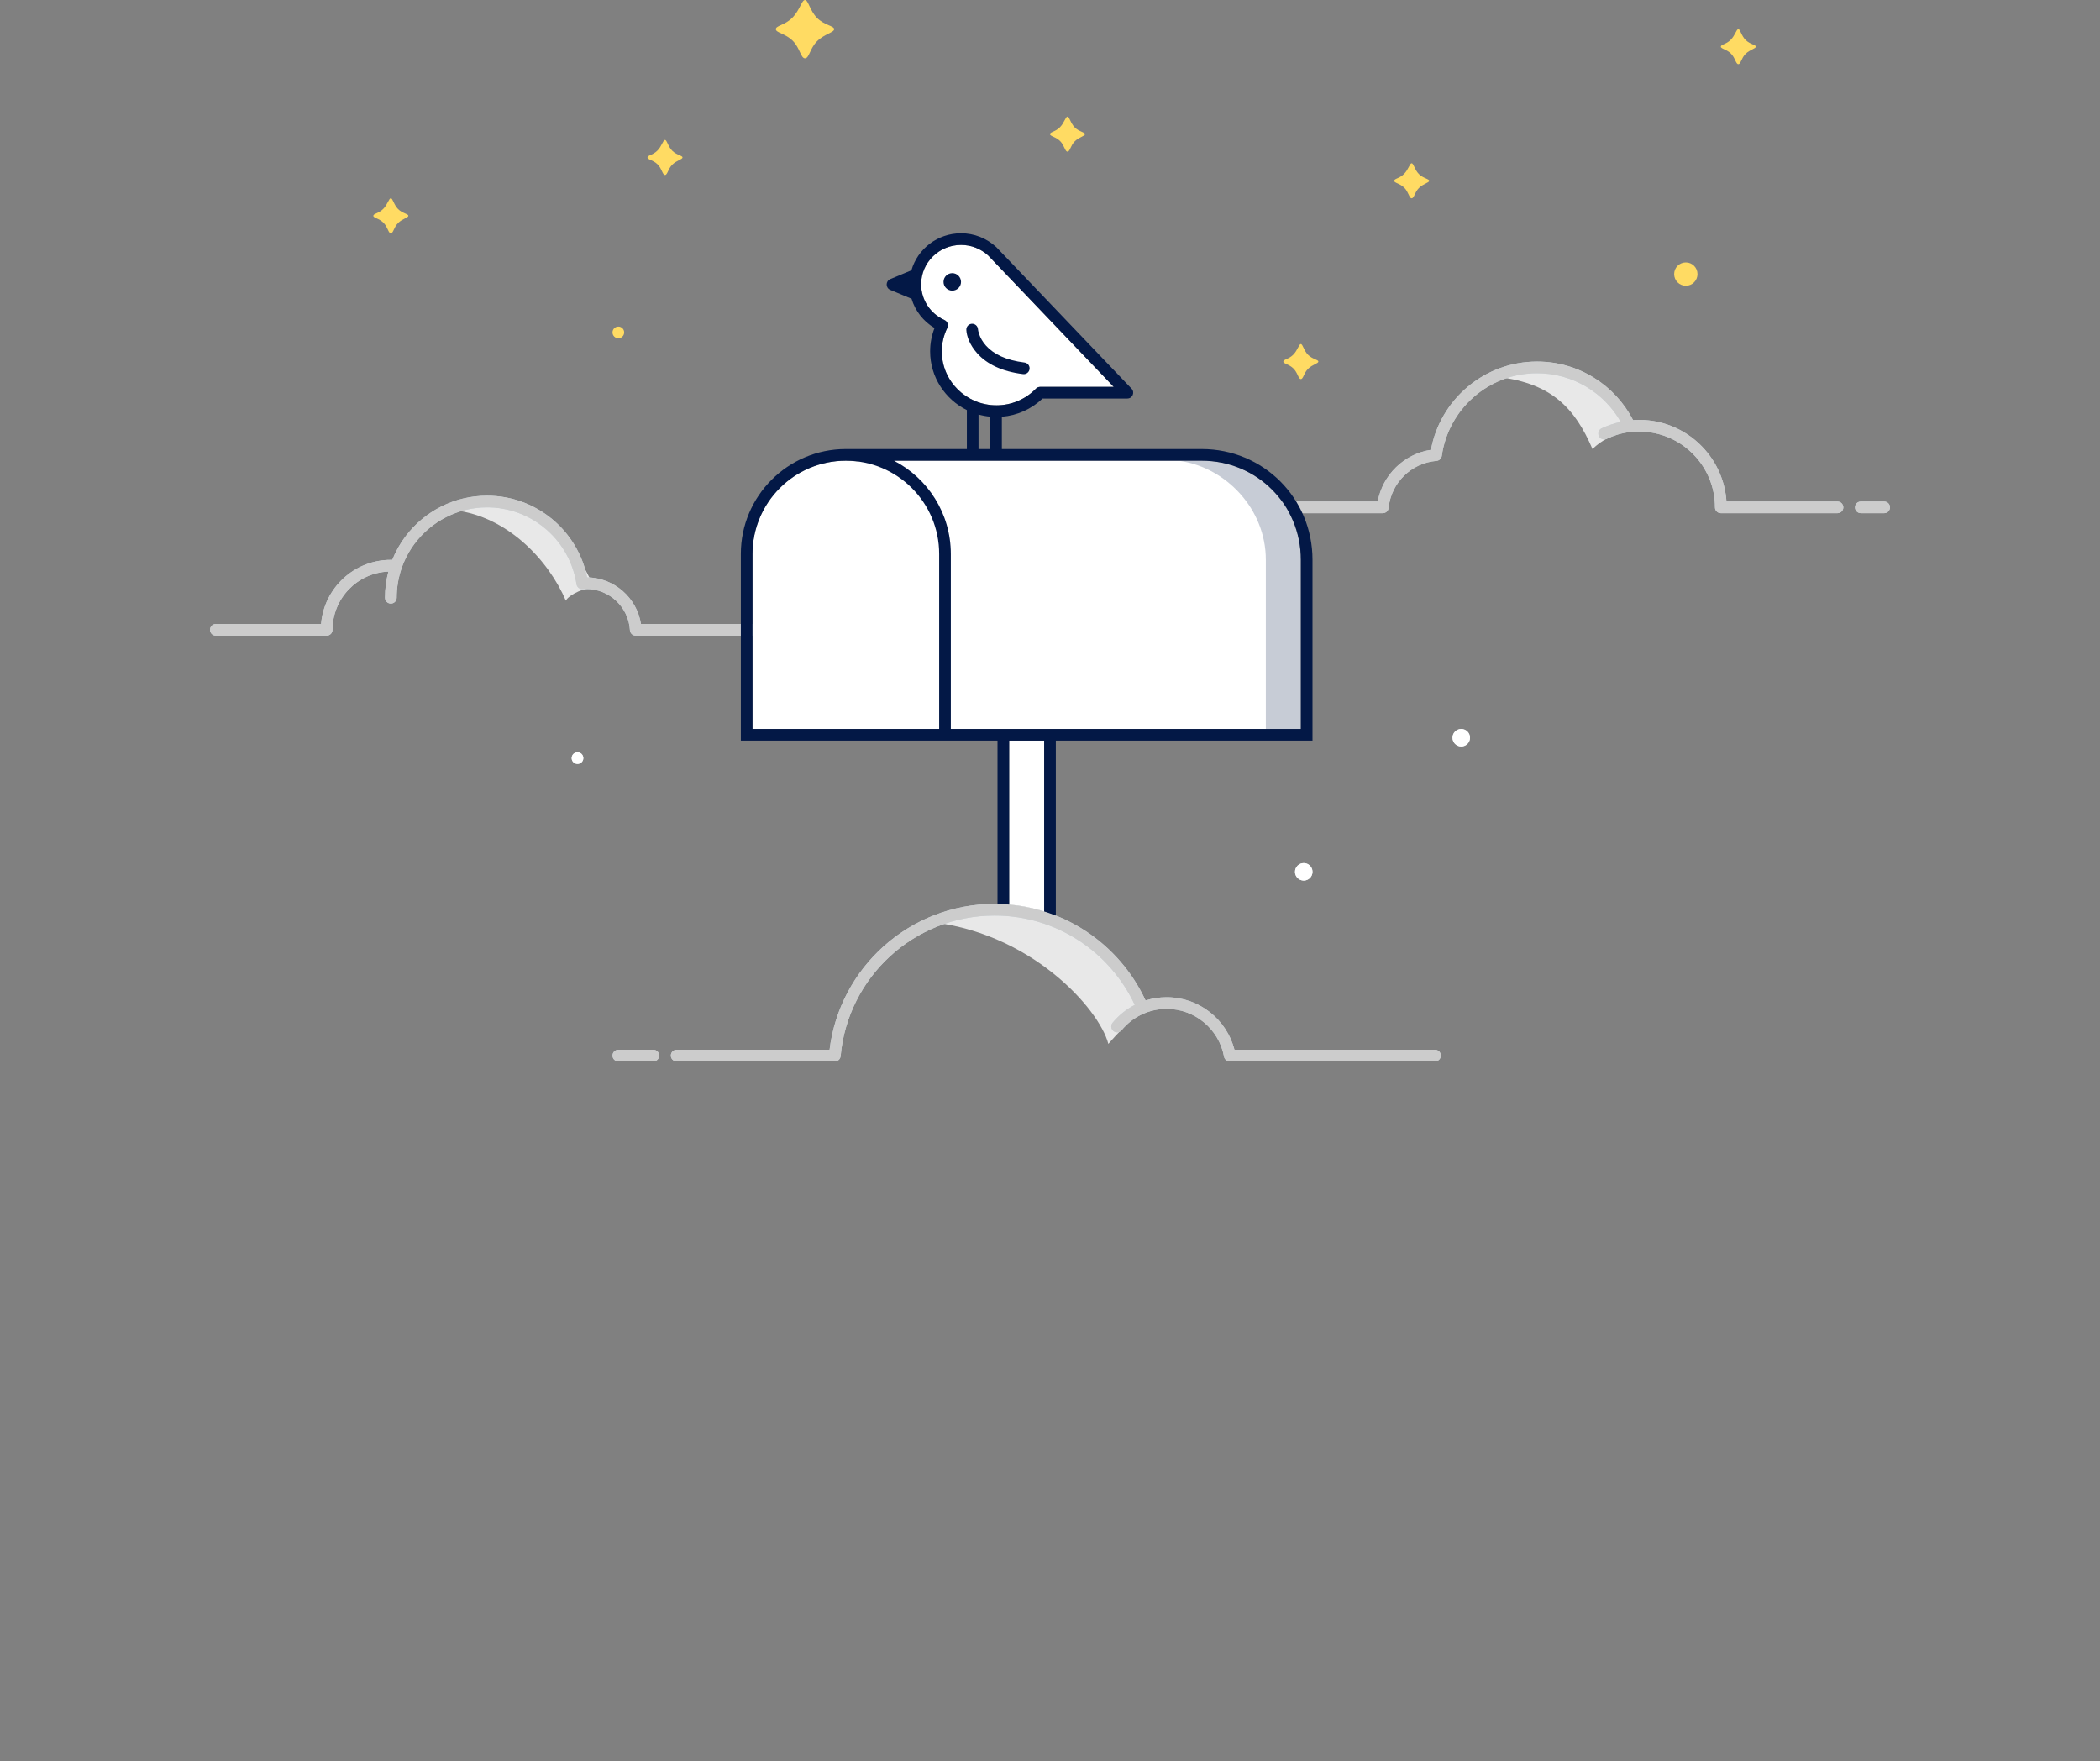 <svg width="360" height="302" viewBox="0 0 360 302" fill="none" xmlns="http://www.w3.org/2000/svg">
<rect x="0" y="0" width="360" height="302" fill="#808080" stroke="none"/>
<path fill-rule="evenodd" clip-rule="evenodd" d="M183 20C183.342 20 183.496 21.102 184.246 21.852C184.996 22.602 186 22.659 186 23C186 23.341 184.989 23.494 184.239 24.244C183.489 24.994 183.434 26 183 26C182.566 26 182.488 24.943 181.738 24.193C180.988 23.443 180 23.374 180 23C180 22.626 180.905 22.615 181.689 21.831C182.473 21.046 182.658 20 183 20Z" fill="#FFDB63"/>
<path fill-rule="evenodd" clip-rule="evenodd" d="M67 34C67.342 34 67.496 35.102 68.246 35.852C68.996 36.602 70 36.659 70 37C70 37.341 68.989 37.494 68.239 38.244C67.489 38.994 67.434 40 67 40C66.566 40 66.488 38.943 65.738 38.193C64.988 37.443 64 37.374 64 37C64 36.626 64.905 36.615 65.689 35.831C66.473 35.046 66.658 34 67 34Z" fill="#FFDB63"/>
<path fill-rule="evenodd" clip-rule="evenodd" d="M114 24C114.342 24 114.496 25.102 115.246 25.852C115.996 26.602 117 26.659 117 27C117 27.341 115.989 27.494 115.239 28.244C114.489 28.994 114.434 30 114 30C113.566 30 113.488 28.943 112.738 28.193C111.988 27.443 111 27.374 111 27C111 26.626 111.905 26.615 112.689 25.831C113.473 25.046 113.658 24 114 24Z" fill="#FFDB63"/>
<path fill-rule="evenodd" clip-rule="evenodd" d="M223 59C223.342 59 223.496 60.102 224.246 60.852C224.996 61.602 226 61.659 226 62C226 62.341 224.989 62.494 224.239 63.244C223.489 63.994 223.434 65 223 65C222.566 65 222.488 63.943 221.738 63.193C220.988 62.443 220 62.374 220 62C220 61.626 220.905 61.615 221.689 60.831C222.473 60.046 222.658 59 223 59Z" fill="#FFDB63"/>
<path fill-rule="evenodd" clip-rule="evenodd" d="M289 49C290.105 49 291 48.105 291 47C291 45.895 290.105 45 289 45C287.895 45 287 45.895 287 47C287 48.105 287.895 49 289 49Z" fill="#FFDB63"/>
<path fill-rule="evenodd" clip-rule="evenodd" d="M250.5 128C251.328 128 252 127.328 252 126.5C252 125.672 251.328 125 250.5 125C249.672 125 249 125.672 249 126.5C249 127.328 249.672 128 250.5 128Z" fill="#E6EBEE"/>
<path fill-rule="evenodd" clip-rule="evenodd" d="M250.5 128C251.328 128 252 127.328 252 126.5C252 125.672 251.328 125 250.5 125C249.672 125 249 125.672 249 126.5C249 127.328 249.672 128 250.5 128Z" fill="white"/>
<path fill-rule="evenodd" clip-rule="evenodd" d="M223.5 151C224.328 151 225 150.328 225 149.5C225 148.672 224.328 148 223.5 148C222.672 148 222 148.672 222 149.5C222 150.328 222.672 151 223.5 151Z" fill="#E6EBEE"/>
<path fill-rule="evenodd" clip-rule="evenodd" d="M223.5 151C224.328 151 225 150.328 225 149.5C225 148.672 224.328 148 223.5 148C222.672 148 222 148.672 222 149.5C222 150.328 222.672 151 223.5 151Z" fill="white"/>
<path fill-rule="evenodd" clip-rule="evenodd" d="M106 58C106.552 58 107 57.552 107 57C107 56.448 106.552 56 106 56C105.448 56 105 56.448 105 57C105 57.552 105.448 58 106 58Z" fill="#FFDB63"/>
<path fill-rule="evenodd" clip-rule="evenodd" d="M99 131C99.552 131 100 130.552 100 130C100 129.448 99.552 129 99 129C98.448 129 98 129.448 98 130C98 130.552 98.448 131 99 131Z" fill="#E6EBEE"/>
<path fill-rule="evenodd" clip-rule="evenodd" d="M99 131C99.552 131 100 130.552 100 130C100 129.448 99.552 129 99 129C98.448 129 98 129.448 98 130C98 130.552 98.448 131 99 131Z" fill="white"/>
<path d="M102 101C94.552 84.924 86 84 78 87.5C87 88.601 94 96 97 103C97.5 102 100.5 100.5 102 101Z" fill="#E8E8E8"/>
<path fill-rule="evenodd" clip-rule="evenodd" d="M67.246 96.003C67.84 94.517 68.633 93.131 69.591 91.879C72.788 87.698 77.828 85 83.5 85C91.967 85 99.028 91.013 100.65 99.001C105.319 99.073 109.17 102.514 109.882 107H131C131.552 107 132 107.448 132 108C132 108.552 131.552 109 131 109H108.985C108.456 109 108.018 108.587 107.987 108.058C107.759 104.122 104.494 101 100.5 101C100.29 101 100.101 101.007 99.895 101.024C99.372 101.066 98.905 100.695 98.827 100.176L98.823 100.15C97.722 92.907 91.607 87.311 84.129 87.013C83.921 87.004 83.711 87 83.5 87C78.43 87 73.926 89.435 71.098 93.201C69.153 95.791 68 99.011 68 102.5C68 103.052 67.552 103.5 67 103.5C66.448 103.5 66 103.052 66 102.5C66 100.947 66.202 99.442 66.582 98.009C61.253 98.228 57 102.617 57 108C57 108.552 56.552 109 56 109H37C36.448 109 36 108.552 36 108C36 107.448 36.448 107 37 107H55.041C55.549 100.84 60.709 96 67 96C67.081 96 67.163 96.001 67.246 96.003ZM135 108C135 107.448 135.448 107 136 107H145C145.552 107 146 107.448 146 108C146 108.552 145.552 109 145 109H136C135.448 109 135 108.552 135 108Z" fill="#CAD3D9"/>
<path fill-rule="evenodd" clip-rule="evenodd" d="M67.246 96.003C67.84 94.517 68.633 93.131 69.591 91.879C72.788 87.698 77.828 85 83.5 85C91.967 85 99.028 91.013 100.65 99.001C105.319 99.073 109.17 102.514 109.882 107H131C131.552 107 132 107.448 132 108C132 108.552 131.552 109 131 109H108.985C108.456 109 108.018 108.587 107.987 108.058C107.759 104.122 104.494 101 100.5 101C100.29 101 100.101 101.007 99.895 101.024C99.372 101.066 98.905 100.695 98.827 100.176L98.823 100.15C97.722 92.907 91.607 87.311 84.129 87.013C83.921 87.004 83.711 87 83.5 87C78.43 87 73.926 89.435 71.098 93.201C69.153 95.791 68 99.011 68 102.5C68 103.052 67.552 103.5 67 103.5C66.448 103.5 66 103.052 66 102.5C66 100.947 66.202 99.442 66.582 98.009C61.253 98.228 57 102.617 57 108C57 108.552 56.552 109 56 109H37C36.448 109 36 108.552 36 108C36 107.448 36.448 107 37 107H55.041C55.549 100.84 60.709 96 67 96C67.081 96 67.163 96.001 67.246 96.003ZM135 108C135 107.448 135.448 107 136 107H145C145.552 107 146 107.448 146 108C146 108.552 145.552 109 145 109H136C135.448 109 135 108.552 135 108Z" fill="#CCCCCC"/>
<path d="M279 74C276 64.5 265 61.167 257 64.667C266 65.769 270 70 273 77C274.5 75.5 276.5 74.5 279 74Z" fill="#E8E8E8"/>
<path fill-rule="evenodd" clip-rule="evenodd" d="M263.5 62C254.433 62 246.891 68.521 245.306 77.13C240.689 77.843 237.022 81.426 236.181 86H216C215.448 86 215 86.448 215 87C215 87.552 215.448 88 216 88H237.049C237.563 88 237.994 87.61 238.045 87.099C238.472 82.797 241.931 79.385 246.254 79.03C246.72 78.992 247.097 78.636 247.163 78.173C248.293 70.163 255.177 64 263.5 64C269.644 64 275.006 67.358 277.846 72.343C276.693 72.591 275.585 72.966 274.571 73.444C274.072 73.681 273.86 74.278 274.097 74.776C274.334 75.275 274.93 75.487 275.429 75.251C276.673 74.655 277.967 74.264 279.356 74.095C279.396 74.095 279.436 74.093 279.477 74.088C279.986 74.028 280.475 74 281 74C284.687 74 288.015 75.535 290.381 78C292.622 80.336 294 83.507 294 87C294 87.483 294.343 87.886 294.799 87.98C294.864 87.993 294.931 88 295 88H315C315.552 88 316 87.552 316 87C316 86.448 315.552 86 315 86H295.967C295.742 82.58 294.37 79.472 292.233 77.059C289.485 73.956 285.471 72 281 72C280.655 72 280.302 72.013 279.955 72.037C276.884 66.078 270.669 62 263.5 62ZM318 87C318 86.448 318.448 86 319 86H323C323.552 86 324 86.448 324 87C324 87.552 323.552 88 323 88H319C318.448 88 318 87.552 318 87ZM203 87C203 86.448 203.448 86 204 86H212C212.552 86 213 86.448 213 87C213 87.552 212.552 88 212 88H204C203.448 88 203 87.552 203 87Z" fill="#CAD3D9"/>
<path fill-rule="evenodd" clip-rule="evenodd" d="M263.5 62C254.433 62 246.891 68.521 245.306 77.13C240.689 77.843 237.022 81.426 236.181 86H216C215.448 86 215 86.448 215 87C215 87.552 215.448 88 216 88H237.049C237.563 88 237.994 87.61 238.045 87.099C238.472 82.797 241.931 79.385 246.254 79.03C246.72 78.992 247.097 78.636 247.163 78.173C248.293 70.163 255.177 64 263.5 64C269.644 64 275.006 67.358 277.846 72.343C276.693 72.591 275.585 72.966 274.571 73.444C274.072 73.681 273.86 74.278 274.097 74.776C274.334 75.275 274.93 75.487 275.429 75.251C276.673 74.655 277.967 74.264 279.356 74.095C279.396 74.095 279.436 74.093 279.477 74.088C279.986 74.028 280.475 74 281 74C284.687 74 288.015 75.535 290.381 78C292.622 80.336 294 83.507 294 87C294 87.483 294.343 87.886 294.799 87.98C294.864 87.993 294.931 88 295 88H315C315.552 88 316 87.552 316 87C316 86.448 315.552 86 315 86H295.967C295.742 82.58 294.37 79.472 292.233 77.059C289.485 73.956 285.471 72 281 72C280.655 72 280.302 72.013 279.955 72.037C276.884 66.078 270.669 62 263.5 62ZM318 87C318 86.448 318.448 86 319 86H323C323.552 86 324 86.448 324 87C324 87.552 323.552 88 323 88H319C318.448 88 318 87.552 318 87ZM203 87C203 86.448 203.448 86 204 86H212C212.552 86 213 86.448 213 87C213 87.552 212.552 88 212 88H204C203.448 88 203 87.552 203 87Z" fill="#CCCCCC"/>
<path d="M197 173C186.5 156.5 171.5 153 158.5 158C176.5 159.5 188.448 172.971 190 179C193.5 175 196 173 197 173Z" fill="#E8E8E8"/>
<path fill-rule="evenodd" clip-rule="evenodd" d="M144.108 181.09C145.325 167.584 156.677 157 170.5 157C181.138 157 190.313 163.268 194.532 172.316C193.061 173.07 191.767 174.118 190.728 175.382C190.377 175.809 190.438 176.439 190.865 176.79C191.291 177.14 191.922 177.079 192.272 176.653C194.108 174.421 196.888 173 200 173C204.901 173 208.98 176.527 209.835 181.181C209.92 181.642 210.313 181.981 210.779 181.999L210.791 182C210.8 182 210.809 182 210.819 182H210.836H246C246.552 182 247 181.552 247 181C247 180.448 246.552 180 246 180H211.622C210.289 174.824 205.592 171 200 171C198.74 171 197.524 171.194 196.383 171.555C191.866 161.783 181.976 155 170.5 155C155.945 155 143.939 165.91 142.213 180H116C115.448 180 115 180.448 115 181C115 181.552 115.448 182 116 182H143.112C143.63 182 144.062 181.605 144.108 181.09ZM105 181C105 180.448 105.448 180 106 180H112C112.552 180 113 180.448 113 181C113 181.552 112.552 182 112 182H106C105.448 182 105 181.552 105 181Z" fill="#CAD3D9"/>
<path fill-rule="evenodd" clip-rule="evenodd" d="M144.108 181.09C145.325 167.584 156.677 157 170.5 157C181.138 157 190.313 163.268 194.532 172.316C193.061 173.07 191.767 174.118 190.728 175.382C190.377 175.809 190.438 176.439 190.865 176.79C191.291 177.14 191.922 177.079 192.272 176.653C194.108 174.421 196.888 173 200 173C204.901 173 208.98 176.527 209.835 181.181C209.92 181.642 210.313 181.981 210.779 181.999L210.791 182C210.8 182 210.809 182 210.819 182H210.836H246C246.552 182 247 181.552 247 181C247 180.448 246.552 180 246 180H211.622C210.289 174.824 205.592 171 200 171C198.74 171 197.524 171.194 196.383 171.555C191.866 161.783 181.976 155 170.5 155C155.945 155 143.939 165.91 142.213 180H116C115.448 180 115 180.448 115 181C115 181.552 115.448 182 116 182H143.112C143.63 182 144.062 181.605 144.108 181.09ZM105 181C105 180.448 105.448 180 106 180H112C112.552 180 113 180.448 113 181C113 181.552 112.552 182 112 182H106C105.448 182 105 181.552 105 181Z" fill="#CCCCCC"/>
<path fill-rule="evenodd" clip-rule="evenodd" d="M169.405 43.809C168.142 42.653 166.5 42 164.753 42C160.97 42 157.907 45.025 157.907 48.75C157.907 51.411 159.487 53.788 161.906 54.882C162.42 55.114 162.64 55.726 162.392 56.233C161.775 57.49 161.451 58.85 161.451 60.25C161.451 65.356 165.646 69.5 170.827 69.5C173.416 69.5 175.833 68.456 177.594 66.641C177.783 66.448 178.041 66.338 178.312 66.338H190.923L169.405 43.809ZM145 79C136.163 79 129 86.163 129 95V125H147H161H223V96C223 86.489 215.439 79 206 79H203C202.981 79 202.959 79 202.933 79.001C202.895 79.001 202.85 79.002 202.801 79.003C202.578 79.008 202.258 79.014 202 79H147V79.124C146.345 79.042 145.677 79 145 79ZM173 155.108V127H179V156.289C177.079 155.69 175.071 155.288 173 155.108Z" fill="white"/>
<path fill-rule="evenodd" clip-rule="evenodd" d="M217 125H223V96C223 86.489 215.561 79 206 79H204C203.437 79 202.89 79.016 202.357 79.049C210.207 80.214 217 87.299 217 96V125ZM170 89C170 91 170 91.761 170 89C170 91.761 170 91.5 170 89C170 90.5 170 86.239 170 89C170 86.239 170 86.239 170 89Z" fill="#031846" fill-opacity="0.22"/>
<path fill-rule="evenodd" clip-rule="evenodd" d="M156.27 51.233C156.897 53.324 158.299 55.117 160.204 56.247C159.709 57.52 159.451 58.869 159.451 60.25C159.451 64.659 162.015 68.474 165.747 70.319V77H145C135.059 77 127 85.059 127 95V127H145H163H171V155.004C171.673 155.016 172.34 155.051 173 155.108V127H179V156.289C179.678 156.501 180.345 156.737 181 156.997V127H225V96C225 85.38 216.539 77 206 77H171.747V71.463C174.387 71.253 176.837 70.142 178.724 68.338H193.261C194.141 68.338 194.592 67.284 193.984 66.647L170.803 42.381C169.128 40.844 167.006 40 164.753 40C160.712 40 157.301 42.682 156.245 46.348L154.948 46.889L152.615 47.862C151.795 48.204 151.795 49.366 152.615 49.708L154.949 50.681L156.27 51.233ZM167.747 77V71.083C168.392 71.262 169.061 71.386 169.747 71.45V77H167.747ZM223 125V96C223 86.489 215.439 79 206 79H203C202.952 79 202.883 79.001 202.801 79.003C202.578 79.008 202.258 79.014 202 79H153.254C159.043 81.993 163 88.034 163 95V125H171H181H223ZM129 95C129 86.163 136.163 79 145 79C153.837 79 161 86.163 161 95V125H129V95ZM175 88C173.629 88 174.436 88 175 88C174.436 88 174 88 175 88ZM169.405 43.809C168.142 42.653 166.5 42 164.753 42C160.97 42 157.907 45.025 157.907 48.75C157.907 51.411 159.487 53.788 161.906 54.882C162.42 55.114 162.64 55.726 162.392 56.233C161.775 57.49 161.451 58.85 161.451 60.25C161.451 65.356 165.646 69.5 170.827 69.5C173.416 69.5 175.833 68.456 177.594 66.641C177.783 66.448 178.041 66.338 178.312 66.338H190.923L169.405 43.809ZM166.6 55.519C166.049 55.55 165.627 56.022 165.657 56.573C165.716 57.633 166.216 59.123 167.529 60.591C169.182 62.438 171.756 63.701 175.382 64.151C175.93 64.219 176.429 63.829 176.497 63.281C176.565 62.733 176.176 62.234 175.628 62.166C172.465 61.774 170.337 60.73 169.02 59.257C168.448 58.618 168.068 57.939 167.842 57.264C167.712 56.876 167.662 56.59 167.654 56.462C167.624 55.911 167.152 55.489 166.6 55.519ZM163.247 49.838C164.075 49.838 164.747 49.166 164.747 48.338C164.747 47.51 164.075 46.838 163.247 46.838C162.418 46.838 161.747 47.51 161.747 48.338C161.747 49.166 162.418 49.838 163.247 49.838Z" fill="#031846"/>
<path fill-rule="evenodd" clip-rule="evenodd" d="M242 28C242.342 28 242.496 29.102 243.246 29.852C243.996 30.602 245 30.659 245 31C245 31.341 243.989 31.494 243.239 32.244C242.489 32.994 242.434 34 242 34C241.566 34 241.488 32.943 240.738 32.193C239.988 31.443 239 31.374 239 31C239 30.626 239.905 30.615 240.689 29.831C241.473 29.046 241.658 28 242 28Z" fill="#FFDB63"/>
<path fill-rule="evenodd" clip-rule="evenodd" d="M138 0C138.571 0 138.827 1.836 140.077 3.086C141.327 4.336 143 4.432 143 5C143 5.568 141.316 5.823 140.066 7.073C138.816 8.323 138.723 10 138 10C137.277 10 137.146 8.238 135.896 6.988C134.646 5.738 133 5.623 133 5C133 4.377 134.508 4.358 135.815 3.051C137.122 1.744 137.429 0 138 0Z" fill="#FFDB63"/>
<path fill-rule="evenodd" clip-rule="evenodd" d="M298 5C298.342 5 298.496 6.102 299.246 6.852C299.996 7.602 301 7.659 301 8C301 8.341 299.989 8.494 299.239 9.244C298.489 9.994 298.434 11 298 11C297.566 11 297.488 9.943 296.738 9.193C295.988 8.443 295 8.374 295 8C295 7.626 295.905 7.615 296.689 6.831C297.473 6.046 297.658 5 298 5Z" fill="#FFDB63"/>
</svg>
